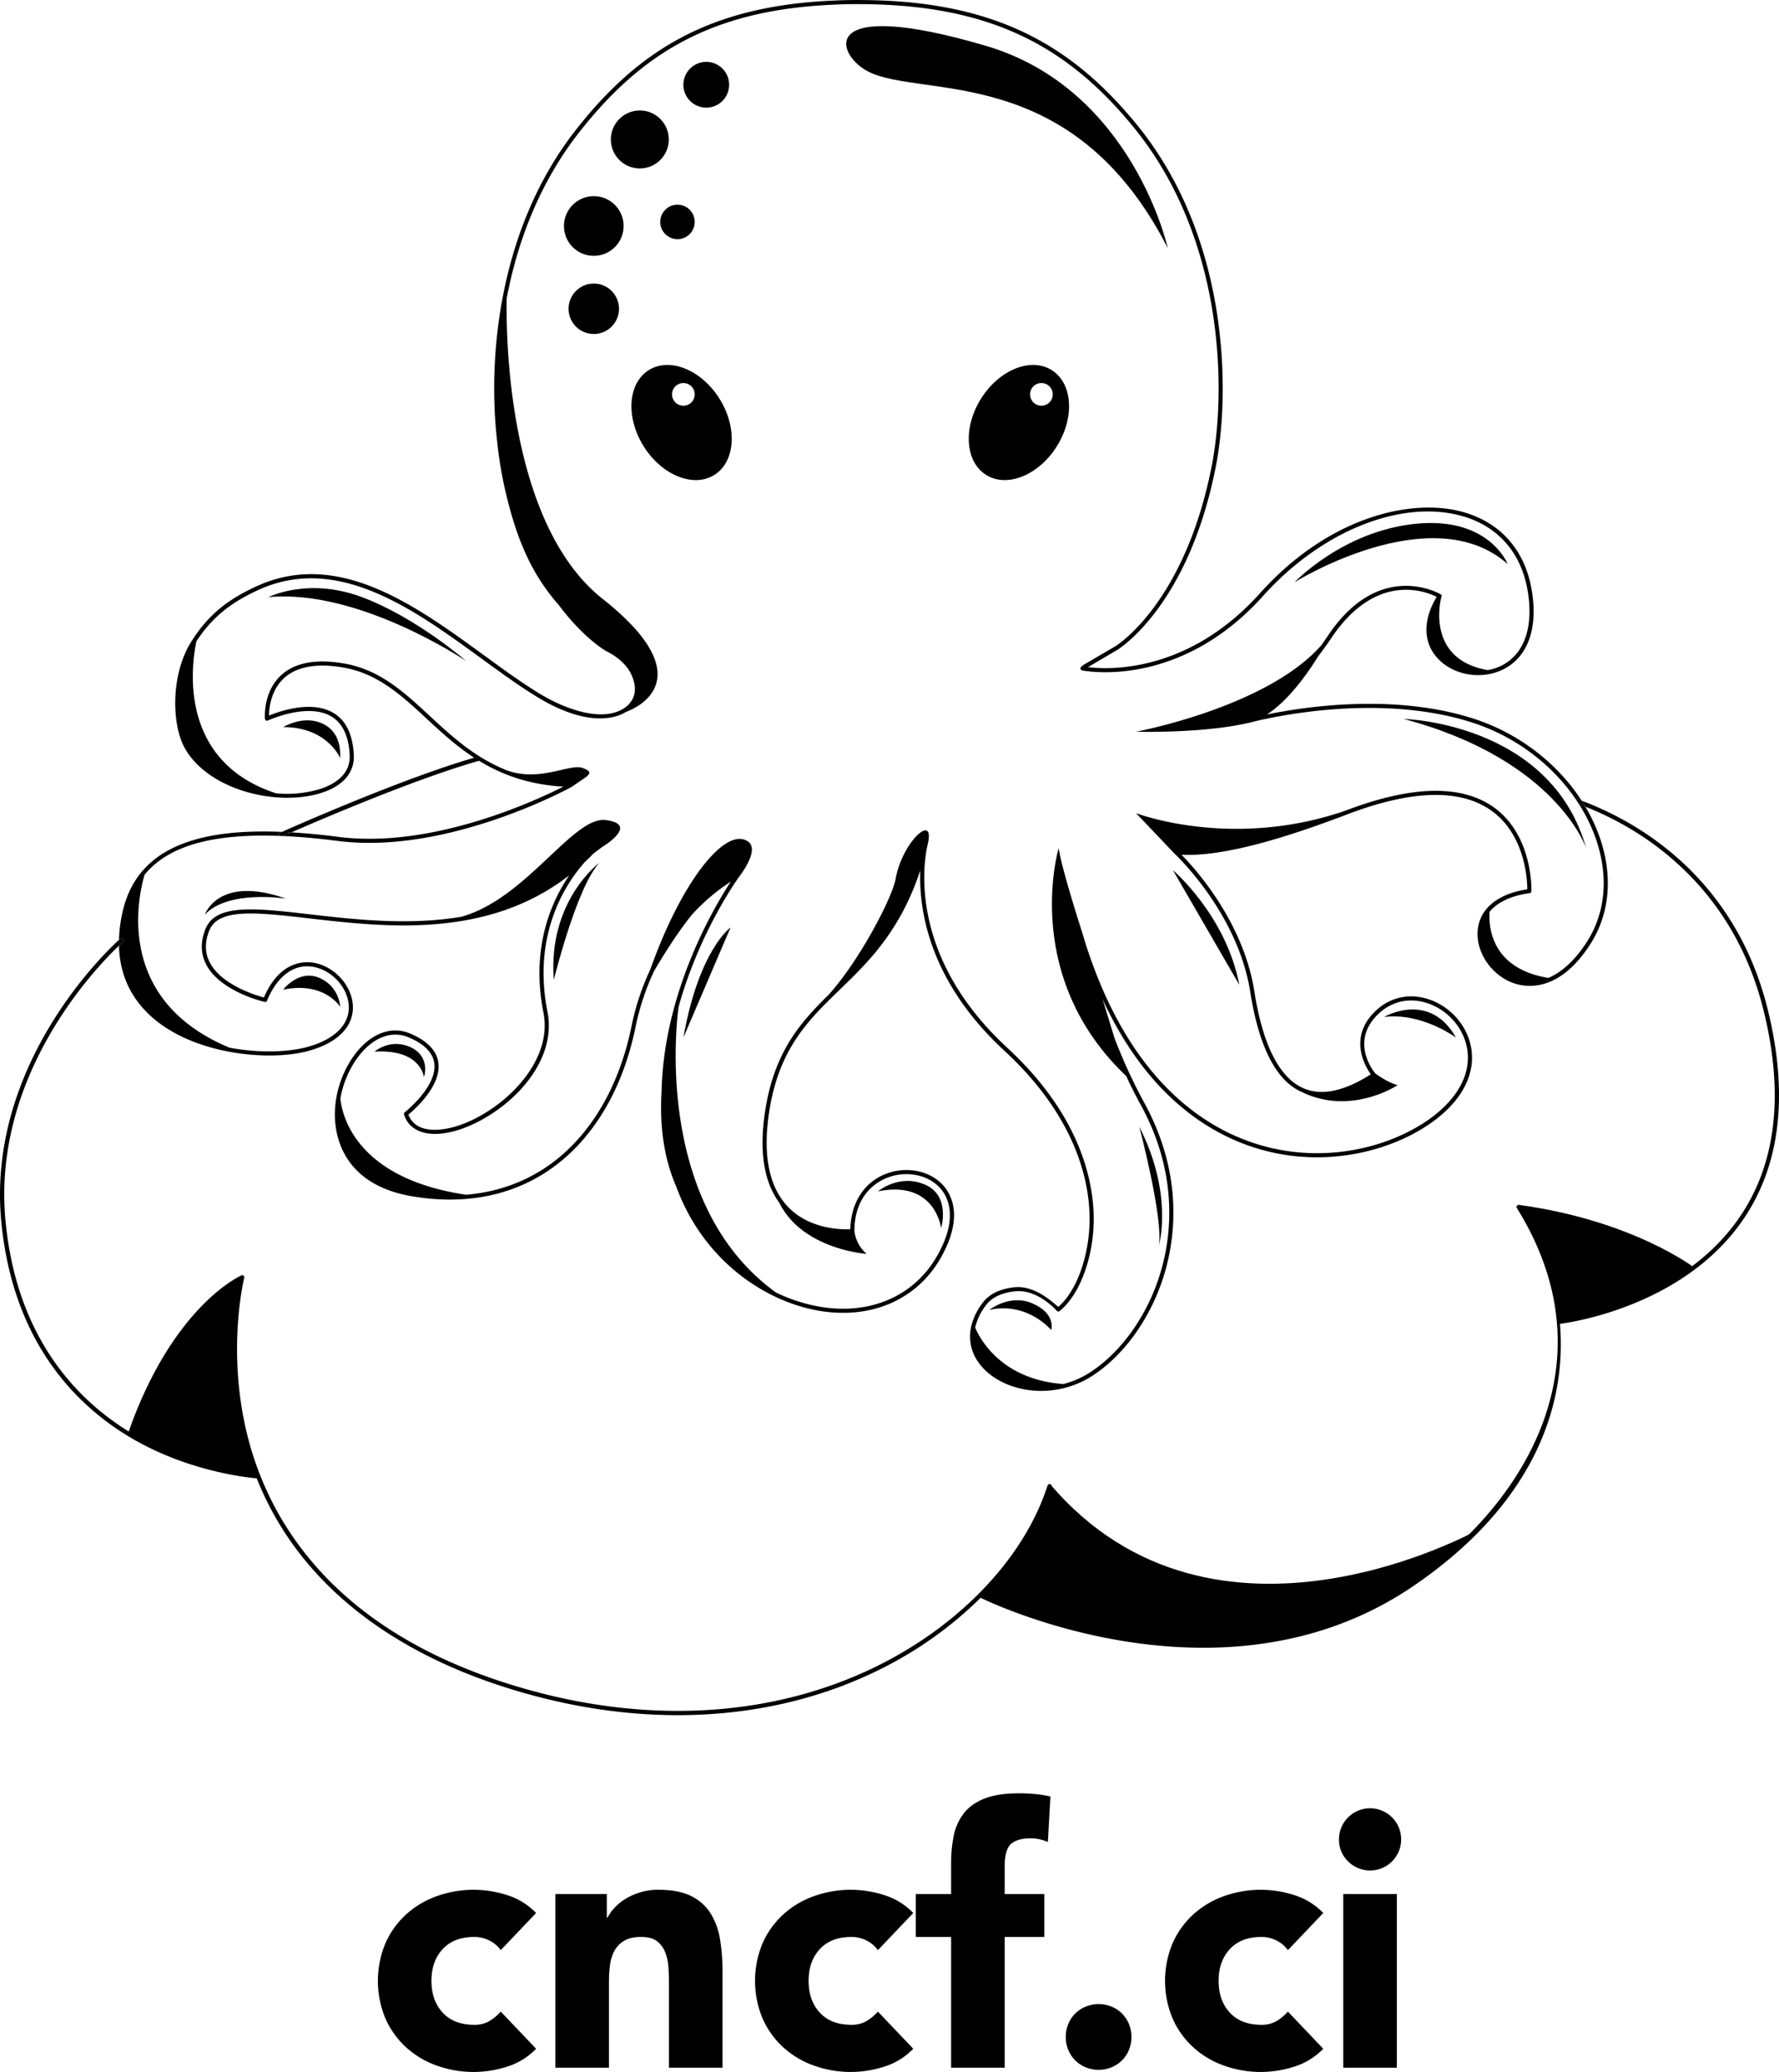 <svg xmlns="http://www.w3.org/2000/svg" width="1580.231" height="1840" viewBox="0 0 1580.231 1840">
  <title>cncfi-stacked-black</title>
  <g>
    <path d="M117.629,1273.049s57.983,35.747,114.077,37.693c0,0-31.07-94.58-13.937-177.825C217.769,1132.916,156.931,1159.73,117.629,1273.049Z" transform="translate(-3.95)"/>
    <line x1="1477.141" y1="1143.199" x2="1391.691" y2="1172.813"/>
    <path d="M1316.675,1358.581s-233.762,131.086-379.86-40.548c0,0-7.579,37.6-47.569,82.5-7.208,11.181-16.05,11.122-11.84,16.838,4.824,6.548,18.9,6.968,27.976,12.394,45.365,21.444,147.356,35.849,203.55,30.415C1235.146,1449.989,1316.675,1358.581,1316.675,1358.581Z" transform="translate(-3.95)"/>
    <path d="M1352.967,1069.964s32.106,57.726,35.709,104.09c0,0,62.485-2.926,119.953-48.509C1508.629,1125.545,1454.111,1083.736,1352.967,1069.964Z" transform="translate(-3.95)"/>
    <path d="M1153.91,517s121.71-75.878,189.267-16.083c0,0-16.225-42.128-81.147-35.842S1153.91,517,1153.91,517Z" transform="translate(-3.95)"/>
    <path d="M643.081,354.136c-16.075-25.707-44.2-37.11-62.813-25.469s-20.674,41.917-4.6,67.624,44.2,37.11,62.813,25.469S659.156,379.843,643.081,354.136Zm-32.106,6.159a10.071,10.071,0,1,1,10.071-10.071A10.071,10.071,0,0,1,610.975,360.295Z" transform="translate(-3.95)"/>
    <path d="M938.121,328.667c-18.615-11.641-46.738-.238-62.813,25.469s-14.016,55.983,4.6,67.624,46.738.238,62.813-25.469S956.736,340.308,938.121,328.667ZM929,360.295a10.071,10.071,0,1,1,10.071-10.071A10.071,10.071,0,0,1,929,360.295Z" transform="translate(-3.95)"/>
    <circle cx="527.442" cy="200.7" r="26.502"/>
    <circle cx="568.327" cy="123.848" r="25.74"/>
    <circle cx="627.356" cy="75.268" r="20.331"/>
    <circle cx="601.781" cy="197.084" r="15.315"/>
    <circle cx="527.442" cy="274.214" r="22.402"/>
    <path d="M1041.209,220.238S1010.092,79.081,879.688,40.7C728.275-3.868,746.181,49,775.411,63.689,823.04,87.63,956.745,54.937,1041.209,220.238Z" transform="translate(-3.95)"/>
    <path d="M1250.772,638.45s130.564,3,162.154,114.776C1412.926,753.227,1386.653,674.571,1250.772,638.45Z" transform="translate(-3.95)"/>
    <path d="M1233.382,903.1s40.206-23.651,63.856,18.329C1297.238,921.43,1267.084,898.962,1233.382,903.1Z" transform="translate(-3.95)"/>
    <path d="M1045.818,772.743s47.136,40.022,58.966,101.8Z" transform="translate(-3.95)"/>
    <path d="M783.839,1057.957s18.692-15.908,41.76-5.966,14.318,38.578,14.318,38.578S834.746,1047.616,783.839,1057.957Z" transform="translate(-3.95)"/>
    <path d="M336.629,933.926s12.257-10.967,29.03-5.161,17.418,20,14.838,27.74C380.5,956.506,377.917,931.346,336.629,933.926Z" transform="translate(-3.95)"/>
    <path d="M255.479,878.853s13.726-18.164,31.889-10.547,18.75,25.781,18.75,25.781S292.143,871.236,255.479,878.853Z" transform="translate(-3.95)"/>
    <path d="M255.479,645.663s16.536-10.084,32.67-4.034,18.459,20.84,17.969,31.6C306.118,673.226,294.742,645.663,255.479,645.663Z" transform="translate(-3.95)"/>
    <path d="M242.422,530.305s34.951-18.041,83.127,0,92.573,56.77,92.573,56.77S322.715,522.655,242.422,530.305Z" transform="translate(-3.95)"/>
    <path d="M1343.177,728.272" transform="translate(-3.95)"/>
    <path d="M536.4,766.14s-45.922,33.767-40.52,104C495.879,870.141,516.139,787.751,536.4,766.14Z" transform="translate(-3.95)"/>
    <path d="M652.885,823.642s-28.024,19.629-41.909,97.788Z" transform="translate(-3.95)"/>
    <path d="M185.927,812.189s11.852-35.481,72.059-14.147C257.986,798.042,206.786,789.833,185.927,812.189Z" transform="translate(-3.95)"/>
    <path d="M1016,1000.688s21.386,81.3,17.387,105.288C1033.39,1105.976,1046.595,1060.662,1016,1000.688Z" transform="translate(-3.95)"/>
    <path d="M882.78,1163.269s17.686-14.282,37.566-6.068c22.063,9.116,17.368,23.9,17.368,23.9S916.495,1155.649,882.78,1163.269Z" transform="translate(-3.95)"/>
    <g>
      <path d="M560.145,632.1s.345-.232.9-.664C560.738,631.654,560.466,631.9,560.145,632.1Z" transform="translate(-3.95)"/>
      <path d="M1574.4,897.381c-29.44-120.627-119.026-168.966-165.506-186.319,1.134,1.754,2.241,3.523,3.3,5.313,46.805,18.472,130.432,66.789,158.529,181.9,18.28,74.9,10.619,136.951-22.772,184.422-51.806,73.664-148.6,87.878-158.66,89.166a237.209,237.209,0,0,0-34.714-101.016,1.893,1.893,0,0,0-3.217,2c86.5,139.16,3.368,266.089-94.108,332.5-159.8,108.873-356.065,21.783-379.419,10.735,28.369-28.963,49.357-61.835,60.21-95.674a1.894,1.894,0,0,0-3.609-1.154c-20.1,62.67-75.61,122.045-148.484,158.83-98.678,49.8-219.793,54.683-341.03,13.758-149.73-50.546-202.665-144.868-220.7-215.1-19.576-76.191-3.5-141.316-3.339-141.966a1.892,1.892,0,0,0-3.668-.932c-.168.658-16.464,66.582,3.3,143.685a289.948,289.948,0,0,0,9.984,31.342c-10.771-1.034-57.521-6.835-103.469-32.525-47.993-26.831-107.444-81.825-118.115-191.44C-3.8,954.332,90.665,857.781,109.642,839.8q-.059-2.559.006-5.173c-10,9.065-118.159,110.418-104.508,250.661,10.835,111.315,71.329,167.182,120.167,194.449,49.871,27.846,100.662,32.6,106.68,33.077,41.84,105.043,136.169,157.115,211.721,182.621,54.8,18.5,109.565,27.7,162.307,27.7,64.892,0,126.706-13.943,181.64-41.669a343.881,343.881,0,0,0,87.338-62.545c10.937,5.279,95.512,44.35,197.811,44.35,59.867,0,125.823-13.4,186.578-54.794,104.571-71.244,136.485-157.212,130.24-232.84,9.746-1.236,108.492-15.52,161.409-90.735C1585.089,1036.5,1592.953,973.4,1574.4,897.381Z" transform="translate(-3.95)"/>
      <path d="M113.067,834.1a1.894,1.894,0,0,1-.148,2.673c-.1.093-1.273,1.123-3.278,3.023.56,24.363,9.592,44.943,27.025,61.395,37.437,35.332,105.51,41.479,140.261,32.336,26.5-6.976,41.258-21.635,40.484-40.218-.746-17.893-16.261-35.071-34.59-38.295-8.786-1.546-30.506-1.56-44.438,30.8-7.089-1.9-37.6-11.1-48.008-30.961-4.479-8.55-4.667-18.113-.558-28.43,8.033-20.172,41.906-16.264,88.783-10.858,67.876,7.83,158.376,18.261,231.049-38.278-16.208,23.648-34.307,64.752-22.956,122.012,9.3,46.93-41.678,91.664-80.864,101.845-9.634,2.5-32.406,6.292-39.113-11.328,5.4-4.44,29.3-25.386,26.625-46-1.4-10.756-9.771-19.479-24.893-25.925-13.253-5.658-27.515-2.635-40.161,8.49-18.576,16.347-33.305,51.458-24.012,84.328,5.468,19.339,21.229,43.984,65.268,51.57,51.222,8.828,97.072-1.892,132.611-30.992,32.926-26.958,55.873-68.23,66.36-119.358a217.737,217.737,0,0,1,16.46-49.621c7.947-13.639,20.109-33.177,33.546-50.018,1.085-1.181,2.161-2.33,3.213-3.419a176.314,176.314,0,0,1,31.379-25.956c-14.694,22.376-59.432,97.553-61.48,185.733-1.654,26.652.727,56.985,12.933,84.892,24.41,66.9,80.885,103.795,130.13,110.971,45.071,6.558,84.309-11.223,104.953-47.6,19.752-34.8,10.229-54.716,2.795-63.486-11.392-13.439-32.279-18.08-50.8-11.29-19.812,7.265-31.825,25.683-32.372,49.456-7.068.354-35.923.439-55.351-19.87-16.929-17.7-22.569-46.016-16.764-84.161,8.568-56.309,34.887-81.759,62.75-108.7,25.284-24.453,53.562-51.8,71.516-105.96-1.356,34.247,7.263,97.937,74.712,160.2,68.021,62.788,76.564,123.323,75.6,153.821-.917,29.057-11.252,59.469-27.725,73.6-4.8-3.668-20.575-19.494-39.441-17.322-10,1.163-20.914,4.638-27.745,13.71-15.11,20.072-14.906,41.823.548,58.184,10.285,10.886,26.217,18.078,43.711,19.73q3.861.363,7.721.363a83.883,83.883,0,0,0,30.173-5.647l.012,0h-.007a84.35,84.35,0,0,0,16.432-8.516c30.244-20.179,54.511-56.551,64.918-97.3,8.6-33.686,12.085-86.17-20.208-144.884a470.933,470.933,0,0,1-26.225-57.084L983.4,887.471c39.09,84.839,93.69,118.845,136.142,132.057,64.362,20.027,128.072.539,162.641-27.668,22.359-18.237,32.461-40.206,28.453-61.862-3.614-19.536-18.439-36.272-37.768-42.64-16.862-5.551-33.862-1.9-46.633,10.024-25.32,23.646-9.45,49.9-4.632,56.636-23.812,15.25-44.017,19.384-60.065,12.287-21.278-9.412-35.88-38.323-43.4-85.937-9.708-61.482-51.93-108.36-64.707-121.341,31.64,1.658,79.8-10.071,146.847-35.687,57.738-22.06,101.033-23.158,128.677-3.268,29.838,21.468,31.625,61.449,31.666,69.7-26.065,3.887-42.077,16.9-44.02,35.873-2.013,19.647,12.014,40.494,31.934,47.462,11.245,3.934,40.382,8.422,68.064-34.688,17.458-27.183,20.3-61.19,7.987-95.752a151.049,151.049,0,0,0-12.4-26.3q-2.884-1.138-5.577-2.13a148.852,148.852,0,0,1,14.54,29.652c11.921,33.473,9.215,66.345-7.619,92.557-10.275,16-22.014,26.827-34.195,31.992-51.537-8.389-53.124-46.536-52.263-58.723,7.083-8.573,19.285-14.381,35.593-16.553a1.82,1.82,0,0,0,1.582-1.731c.021-.489,1.671-49.24-33.141-74.309-28.7-20.667-73.152-19.727-132.132,2.8-100.963,34.918-185.923,2.2-185.923,2.2l34.294,36.039c.56.515,56.055,52.271,67.185,122.766,7.726,48.915,23.042,78.758,45.525,88.7,43.977,21.646,85.4-5.99,85.4-5.99-8.652-2.06-19.829-10.35-19.829-10.35-.976-1.144-23.577-28.344,3.094-53.253,11.767-10.991,27.432-14.357,43.005-9.224,18.08,5.957,31.946,21.594,35.322,39.841,3.754,20.284-5.9,41.016-27.174,58.372-33.814,27.592-96.17,46.643-159.253,27.01-48.837-15.2-114.069-58.462-152.217-177.5l-3.916-12.782s-17.441-54.1-20.16-72.535c0,0-33.874,113.214,59.917,202.283l-.024-.079q6.157,13.224,12.712,25.169c31.718,57.669,28.313,109.175,19.87,142.225-10.19,39.9-33.893,75.472-63.408,95.164a80.209,80.209,0,0,1-25.033,11.115c-54.686-4.176-73.735-39.614-78.215-50.175a51.989,51.989,0,0,1,9.6-19.825c6.2-8.239,16.27-11.232,25.235-12.279a34.179,34.179,0,0,1,3.963-.228c18.588,0,33.75,17.519,33.937,17.675a1.822,1.822,0,0,0,2.315.012c17.935-14.571,29.22-46.493,30.192-77.245.98-31.118-7.688-92.844-76.773-156.613-87.578-80.845-74.394-163.755-70.861-179.553,7.791-30.633-22.365-3.773-28.3,29.865-2.786,15.8-30.957,70.748-59.179,102.4-3.676,3.6-7.3,7.223-10.837,10.943l-.006.005h0c-21.079,22.175-39.015,47.817-45.881,92.931-5.416,35.591-1.007,62.979,13.031,81.623l-.223-.222c20.637,41.274,77.394,45.114,77.394,45.114A31.887,31.887,0,0,1,762.9,1093.3c0-33.155,20.979-44.428,30-47.735,17.108-6.28,36.337-2.07,46.758,10.224,6.819,8.047,15.473,26.452-3.184,59.329-19.873,35.016-57.719,52.135-101.255,45.791a146.054,146.054,0,0,1-42.061-13.146C580.816,1066.512,606.68,894.483,606.738,894.1c18.645-67.232,53.374-115.016,53.933-115.773,0,0,18.614-23.41,7.76-31-19.926-13.929-59.152,35.428-86.8,113.538a221.357,221.357,0,0,0-16.689,50.342c-10.316,50.295-32.827,90.845-65.1,117.269-23.219,19.01-51,29.934-81.859,32.521-98.515-14.629-110.282-71.157-111.678-85.5,3.354-19.269,13.116-36.448,24.392-46.371,11.532-10.148,24.432-12.94,36.322-7.876,13.846,5.9,21.485,13.655,22.707,23.038,2.687,20.659-25.987,43.257-26.278,43.483a1.825,1.825,0,0,0-.615,2c4.915,15.2,21.328,20.78,43.914,14.908,21.125-5.487,44.348-20.106,60.6-38.152,19.232-21.347,27.372-45.472,22.92-67.929-13.834-69.78,16.982-114.928,33.161-133.058,2.55-2.377,5.064-4.873,7.558-7.442l7.467-5.648s34.2-20.318,3.592-24.179c-29.088-3.669-70.63,70.055-128.541,85.921-47.091,7.816-94.713,2.342-134.49-2.245-48.489-5.591-83.523-9.633-92.589,13.132-4.522,11.351-4.28,21.943.719,31.478,12.531,23.9,50.3,32.825,51.9,33.193a1.822,1.822,0,0,0,2.1-1.083c9.078-22.093,24.034-33.034,41.048-30.061,16.734,2.944,30.9,18.579,31.578,34.855C314.465,910.182,300.7,923.5,276,930c-17.124,4.506-42.531,5.211-68.187.384-101.72-42.226-81.368-133.43-75.427-153.62,20.915-25.447,59.655-36.574,119.3-34.464a1.775,1.775,0,0,1-.136-.214,1.891,1.891,0,0,1,.952-2.5c.295-.132.927-.415,1.857-.829-31.294-1.276-56.807,1.009-77.237,6.882-36.7,10.552-57.929,32.423-64.894,66.867a127.924,127.924,0,0,0-2.584,22.119c.434-.394.7-.63.747-.671A1.889,1.889,0,0,1,113.067,834.1Z" transform="translate(-3.95)"/>
      <path d="M109.642,839.8c2.005-1.9,3.174-2.93,3.278-3.023a1.893,1.893,0,1,0-2.525-2.821c-.046.041-.312.277-.747.671Q109.582,837.24,109.642,839.8Z" transform="translate(-3.95)"/>
      <path d="M1406.615,714.244q2.688.991,5.577,2.13c-1.061-1.79-2.168-3.559-3.3-5.313q-3.008-1.123-5.767-2.077C1404.321,710.72,1405.491,712.47,1406.615,714.244Z" transform="translate(-3.95)"/>
      <path d="M1313.78,638.5c-70.349-22.969-150.076-11.087-184.422-4.023,18.28-11.9,34.464-33.891,45.5-51.657,3.929-5.089,7.812-10.45,11.6-16.127,18.187-27.279,40.413-42.12,64.274-42.917a62.8,62.8,0,0,1,29.406,6.241c-12.3,20.445-12.175,40.1.418,54.143,13.854,15.45,38.95,19.924,58.379,10.408,22.432-10.991,31.661-37.263,25.322-72.081-6.268-34.406-27.739-58.454-60.459-67.712-46-13.019-119.669,4.169-180.51,71.921-64.063,71.336-134.675,68.019-152.888,65.76l25.488-15.025c.814-.374,63.4-38.065,87.974-162.825,12.859-65.279,12.548-202.767-70.184-304.008C954.289,37.936,885.109.74,769.711.045L767.877.019c-.47-.01-.94-.019-1.42-.019l-1.363.019C760.72.006,756.311.07,752,.2L750.13.266c-1.853.066-3.7.145-5.54.236C636.1,5.043,572.1,43.448,516.013,114.652c-70.552,89.559-78.507,205.805-70.644,275.552a361.15,361.15,0,0,0,8.262,49.154c10.351,42.905,23.746,71.848,46.866,98.2,22.045,29.461,41.8,40.638,42.215,40.816,16.265,8.175,23.628,19.415,25.035,30.982.966,7.956-2.524,15.128-9.578,19.679-19.094,12.321-51.171,1.363-74.821-13C467.421,606.362,451,594.4,433.61,581.744c-60.953-44.381-130.041-94.686-202.674-60.69-20.988,9.821-42.8,23.159-60.149,54.031-15.5,29.946-13.614,70.873-2.133,90.31,21.524,36.436,80.86,50.7,119.546,39.1,20.133-6.033,30.792-18.147,30.013-34.108-.881-18.039-6.915-30.55-17.938-37.185-19.6-11.8-48.643-1.358-57.388,2.264.068-6.243,1.471-22.355,13.36-33.237,11.287-10.334,29.026-13.506,52.72-9.415,30.645,5.283,51.654,24.745,73.9,45.349,12.7,11.763,26.119,24.19,42.279,34.72-62.412,18.086-155.843,59.229-170.778,65.872q4.155.169,8.446.422c27.108-11.855,111.125-47.861,166.669-63.566,19.734,12.055,43.558,21.134,74.852,22.959-24.035,12.212-116.216,55.339-199.87,44.6q-22.282-2.856-41.651-4c-3.469,1.517-6,2.634-7.422,3.267q22.377.981,48.61,4.347a219.684,219.684,0,0,0,27.949,1.723c89.6-.006,179.156-49.345,180.143-49.9,13.854-9.929,21.271-12.154,9.4-16.6-11.315-4.243-38.58,13.068-68.045,1.831a149.26,149.26,0,0,1-19.268-9.536q-2.275-1.333-4.481-2.723c-16.737-10.536-30.659-23.407-44.359-36.1-22.65-20.982-44.043-40.8-75.754-46.268-24.883-4.289-43.668-.808-55.829,10.344-16.263,14.913-14.528,37.843-14.448,38.811a1.824,1.824,0,0,0,2.591,1.5c.35-.165,35.325-16.292,56.493-3.546,9.915,5.969,15.358,17.489,16.176,34.239.929,19.055-16.779,27.249-27.418,30.436a101.337,101.337,0,0,1-37.97,3.5c-86.971-28.37-75.324-113.246-70.8-134.9,16.043-24.84,35.4-36.491,54.1-45.244,70.68-33.082,138.845,16.55,198.982,60.335C448.915,597.4,465.4,609.4,481.456,619.153c47.2,28.67,72.164,17.16,78.69,12.949.321-.207.593-.448.9-.664-.555.433-.9.664-.9.664s74.935-24.493-20.855-100.234c-85.134-67.315-85.883-235.832-85.27-266.939,9.427-49.769,28.92-102.4,64.857-148.021C574.282,46.579,637.367,8.64,744.757,4.146q2.753-.139,5.494-.235l1.855-.064c4.275-.133,8.647-.2,12.988-.18l1.363-.019c.455,0,.9.009,1.349.018l1.865.027c114.277.687,182.514,37.433,241.176,109.217,81.875,100.192,82.167,236.342,69.429,300.995-24.194,122.827-85.118,159.849-86.015,160.265l-28.034,16.384a1.758,1.758,0,0,0-.344.237l-1.555,1.378a1.824,1.824,0,0,0,.8,3.154c.845.186,85.474,17.763,160.861-66.188,51.771-57.653,122.822-86.131,176.806-70.848,31.31,8.86,51.859,31.893,57.861,64.856,6.028,33.094-2.479,57.934-23.337,68.153a44.017,44.017,0,0,1-11.883,3.771c-56.417-9.789-41.2-64.763-41.2-64.763a1.824,1.824,0,0,0-.594-2.535c-.511-.309-49.411-29-93.71,27.846v0l0,0q-3.28,4.209-6.52,9.056c-2.006,3.009-4.047,5.9-6.1,8.743-48.751,54.883-164.26,76.378-164.26,76.378s57.3,1.693,98.933-7.595c.173-.039.344-.1.516-.141a1.924,1.924,0,0,0,.648-.084c3.182-.875,109.236-29.476,199.5,0,37.1,12.115,69.406,36.486,90.474,67.014q2.755.955,5.767,2.077C1387.488,677.949,1353.293,651.406,1313.78,638.5Z" transform="translate(-3.95)"/>
      <path d="M251.554,742.088a1.775,1.775,0,0,0,.136.214q1.836.065,3.7.146c1.426-.633,3.953-1.75,7.422-3.267q-4.292-.253-8.446-.422c-.93.414-1.562.7-1.857.829A1.891,1.891,0,0,0,251.554,742.088Z" transform="translate(-3.95)"/>
    </g>
  </g>
  <g>
    <path d="M448.744,1731.817a26.731,26.731,0,0,0-9.834-8.407,28.931,28.931,0,0,0-13.643-3.331q-18.083,0-28.076,10.787T387.2,1759.1q0,17.451,9.993,28.235t28.076,10.786a25.639,25.639,0,0,0,13.643-3.49,41.584,41.584,0,0,0,9.834-8.249l31.408,32.994A60.686,60.686,0,0,1,453.98,1835.4a98.486,98.486,0,0,1-28.712,4.6,97.178,97.178,0,0,1-33.47-5.71,80.5,80.5,0,0,1-27.283-16.338,76.58,76.58,0,0,1-18.242-25.539,86.611,86.611,0,0,1,0-66.623,76.671,76.671,0,0,1,18.242-25.539,80.574,80.574,0,0,1,27.283-16.338,97.167,97.167,0,0,1,33.47-5.71,98.486,98.486,0,0,1,28.712,4.6,60.736,60.736,0,0,1,26.173,16.021Z" transform="translate(-3.95)"/>
    <path d="M497.282,1682.009h45.684v20.938h.635a38.532,38.532,0,0,1,6.345-8.883,46.214,46.214,0,0,1,9.835-7.931,56.315,56.315,0,0,1,13.008-5.71,54.357,54.357,0,0,1,15.862-2.221q18.083,0,29.187,5.552a42.255,42.255,0,0,1,17.291,15.387,62.263,62.263,0,0,1,8.406,23.159,176.235,176.235,0,0,1,2.222,28.87v85.023H598.168v-75.506q0-6.662-.476-13.8a43.566,43.566,0,0,0-2.855-13.166,22.763,22.763,0,0,0-7.3-9.834q-4.922-3.807-14.118-3.807t-14.91,3.331a22.712,22.712,0,0,0-8.725,8.883,36.275,36.275,0,0,0-3.966,12.531,107.967,107.967,0,0,0-.951,14.593v76.775H497.282Z" transform="translate(-3.95)"/>
    <path d="M783.756,1731.817a26.731,26.731,0,0,0-9.834-8.407,28.931,28.931,0,0,0-13.643-3.331q-18.083,0-28.076,10.787T722.21,1759.1q0,17.451,9.993,28.235t28.076,10.786a25.639,25.639,0,0,0,13.643-3.49,41.584,41.584,0,0,0,9.834-8.249l31.408,32.994a60.686,60.686,0,0,1-26.173,16.021,98.486,98.486,0,0,1-28.712,4.6,97.178,97.178,0,0,1-33.47-5.71,80.5,80.5,0,0,1-27.283-16.338,76.58,76.58,0,0,1-18.242-25.539,86.611,86.611,0,0,1,0-66.623,76.671,76.671,0,0,1,18.242-25.539,80.574,80.574,0,0,1,27.283-16.338,97.167,97.167,0,0,1,33.47-5.71,98.486,98.486,0,0,1,28.712,4.6,60.736,60.736,0,0,1,26.173,16.021Z" transform="translate(-3.95)"/>
    <path d="M848.791,1720.079H817.383v-38.07h31.408v-27.284a123.581,123.581,0,0,1,2.221-23.953,48.564,48.564,0,0,1,8.565-19.828q6.343-8.566,18.242-13.483t31.249-4.917q7.295,0,14.276.634a97.387,97.387,0,0,1,13.642,2.221l-2.221,40.291a56.558,56.558,0,0,0-7.614-2.379,36.173,36.173,0,0,0-7.931-.793q-11.421,0-17.132,4.917t-5.711,20.146v24.429h35.215v38.07H896.378v116.114H848.791Z" transform="translate(-3.95)"/>
    <path d="M950.627,1808.909a29.706,29.706,0,0,1,2.221-11.421,28.053,28.053,0,0,1,15.546-15.545,30.479,30.479,0,0,1,22.842,0,28.047,28.047,0,0,1,15.545,15.545,30.468,30.468,0,0,1,0,22.842,28.044,28.044,0,0,1-15.545,15.545,30.479,30.479,0,0,1-22.842,0,28.05,28.05,0,0,1-15.546-15.545A29.673,29.673,0,0,1,950.627,1808.909Z" transform="translate(-3.95)"/>
    <path d="M1147.953,1731.817a26.731,26.731,0,0,0-9.834-8.407,28.931,28.931,0,0,0-13.643-3.331q-18.083,0-28.076,10.787t-9.993,28.235q0,17.451,9.993,28.235t28.076,10.786a25.639,25.639,0,0,0,13.643-3.49,41.584,41.584,0,0,0,9.834-8.249l31.408,32.994a60.686,60.686,0,0,1-26.173,16.021,98.486,98.486,0,0,1-28.712,4.6,97.178,97.178,0,0,1-33.47-5.71,80.5,80.5,0,0,1-27.283-16.338,76.58,76.58,0,0,1-18.242-25.539,86.611,86.611,0,0,1,0-66.623,76.671,76.671,0,0,1,18.242-25.539,80.574,80.574,0,0,1,27.283-16.338,97.167,97.167,0,0,1,33.47-5.71,98.486,98.486,0,0,1,28.712,4.6,60.736,60.736,0,0,1,26.173,16.021Z" transform="translate(-3.95)"/>
    <path d="M1193.318,1633.47a27.62,27.62,0,1,1,8.09,19.511A26.591,26.591,0,0,1,1193.318,1633.47Zm3.808,48.54h47.587v154.184h-47.587Z" transform="translate(-3.95)"/>
  </g>
</svg>
